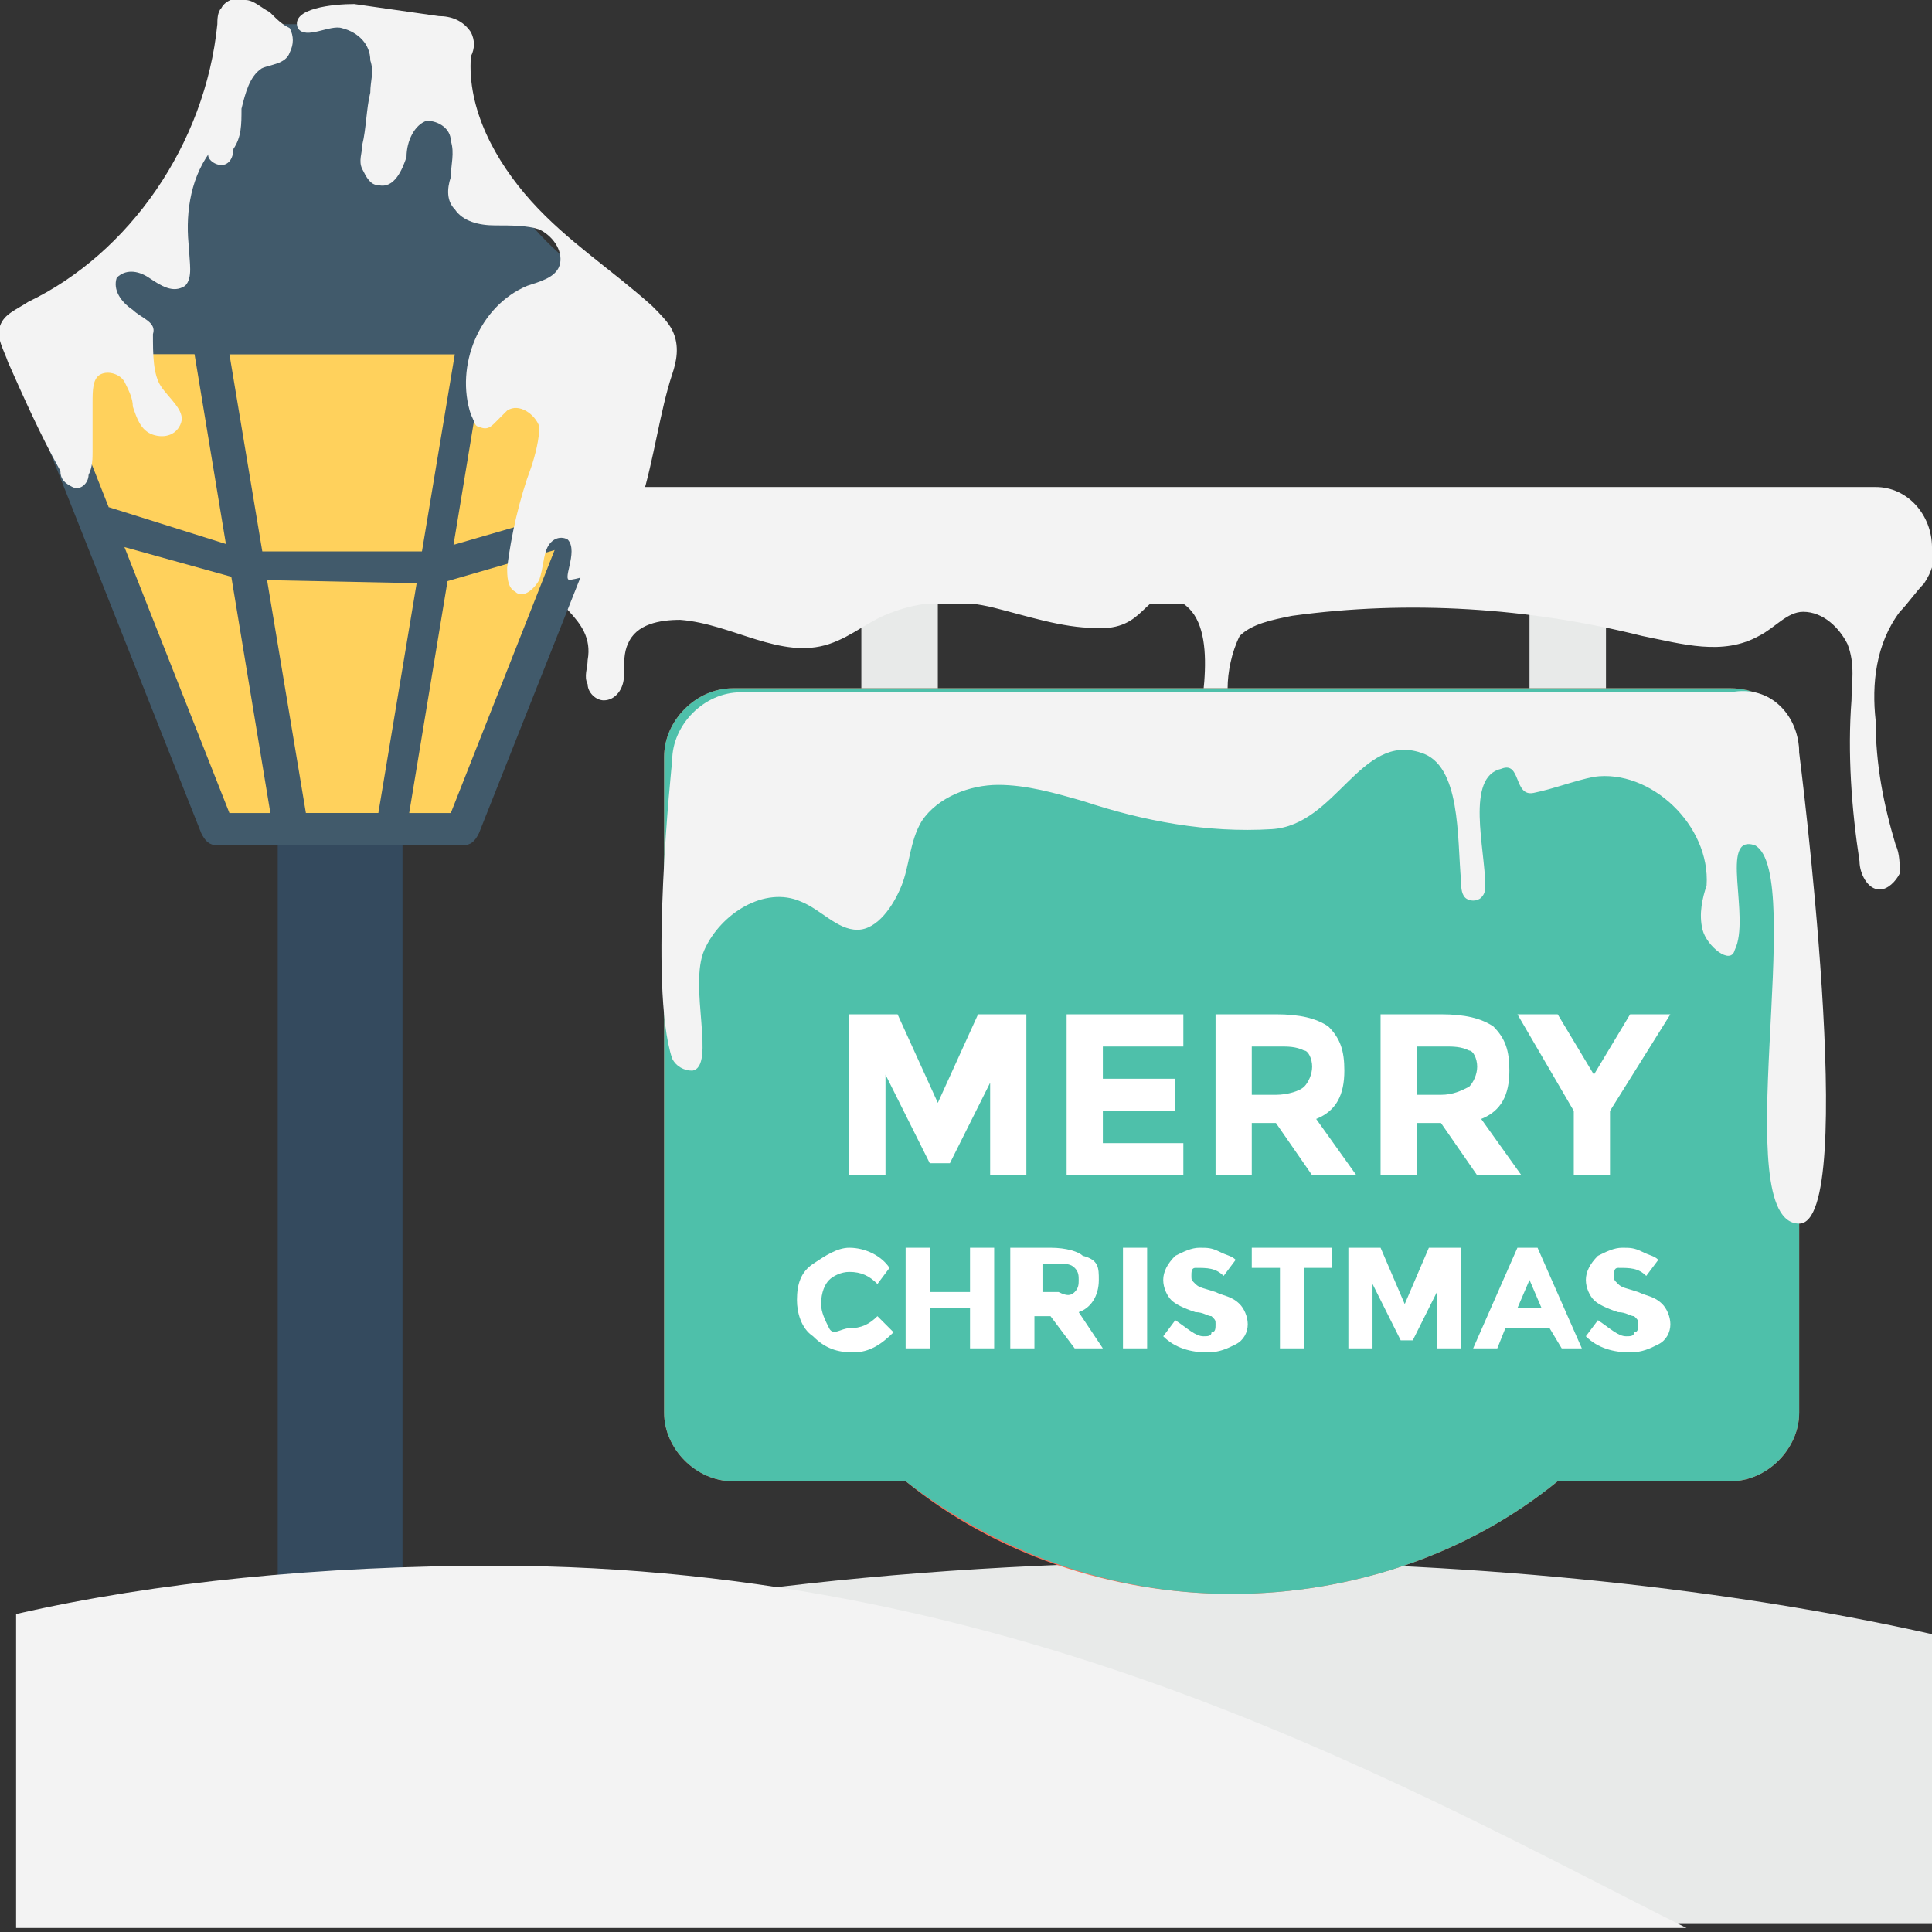 <?xml version="1.0" encoding="utf-8"?>
<!-- Generator: Adobe Illustrator 18.0.0, SVG Export Plug-In . SVG Version: 6.00 Build 0)  -->
<!DOCTYPE svg PUBLIC "-//W3C//DTD SVG 1.1//EN" "http://www.w3.org/Graphics/SVG/1.1/DTD/svg11.dtd">
<svg version="1.1" id="Layer_1" xmlns="http://www.w3.org/2000/svg" xmlns:xlink="http://www.w3.org/1999/xlink" x="0px" y="0px"
	 viewBox="0 0 48 48" enable-background="new 0 0 48 48" xml:space="preserve">
<rect x="0" y="0" width="48" height="48" fill="#333333" stroke="none"/>
<g>
	<g>
		<g>
			<path fill="#E8EAE9" d="M48,47.9v-7.3c-4.9-1.1-11.1-1.8-17.7-1.8c-16.4,0-29.7,4-29.7,8.9c0,0,0,0.1,0,0.1H48z"/>
		</g>
		<rect x="21.4" y="13.6" fill="#E8EAE9" width="1.9" height="6.7"/>
		<rect x="38" y="13.6" fill="#E8EAE9" width="1.9" height="6.7"/>
		<g>
			<path fill="#F3F3F3" d="M46.6,12.1H7.7V15h38.9c0.8,0,1.4-0.6,1.4-1.4C48,12.8,47.4,12.1,46.6,12.1z"/>
		</g>
		<g>
			<path fill="#F3F3F3" d="M13.6,14.2c-0.1,0.8,1.2,1.1,1,2.2c0,0.2-0.1,0.4,0,0.6c0,0.2,0.2,0.4,0.4,0.4c0.3,0,0.5-0.3,0.5-0.6
				c0-0.3,0-0.6,0.1-0.8c0.2-0.5,0.8-0.6,1.3-0.6c1.3,0.1,2.5,1,3.7,0.6c0.6-0.2,1-0.6,1.6-0.8c0.8-0.3,1.7-0.3,2.5-0.1
				s1.7,0.5,2.5,0.5c1.3,0.1,1.2-1,2-0.7c1.1,0.4,0.7,2.4,0.5,3.6c-0.1,0.4-0.2,0.7-0.1,1.1c0.1,0.4,0.4,0.7,0.8,0.6
				c0-1,0.1-2.1,0.1-3.1c0-0.4,0.1-0.9,0.3-1.3c0.3-0.3,0.8-0.4,1.3-0.5c2.9-0.4,5.9-0.2,8.7,0.5c1,0.2,2,0.5,2.9,0
				c0.4-0.2,0.7-0.6,1.1-0.6c0.5,0,0.9,0.4,1.1,0.8c0.2,0.5,0.1,1,0.1,1.4c-0.1,1.3,0,2.7,0.2,4c0,0.3,0.2,0.7,0.5,0.7
				c0.2,0,0.4-0.2,0.5-0.4c0-0.2,0-0.5-0.1-0.7c-0.3-1-0.5-2-0.5-3.1c-0.1-0.9,0-1.9,0.6-2.7c0.2-0.2,0.4-0.5,0.6-0.7
				c0.2-0.3,0.3-0.6,0.2-0.9c-0.2-0.5-0.8-0.6-1.3-0.6c-7.2-0.2-14.4-0.3-21.5-0.2c-1.8,0-3.6,0-5.4,0S16,13.3,14.4,14"/>
		</g>
		<g>
			<rect x="6.9" y="12.7" fill="#344A5E" width="3.1" height="28.1"/>
		</g>
		<g>
			<path fill="#F3705A" d="M44.7,18.8v16.3c0,0.9-0.8,1.7-1.7,1.7h-4.3c-2.2,1.8-5.1,2.8-8.1,2.8s-5.9-1-8.1-2.8h-4.3
				c-0.9,0-1.7-0.8-1.7-1.7V18.8c0-0.9,0.8-1.7,1.7-1.7H43C43.9,17.1,44.7,17.8,44.7,18.8z"/>
		</g>
		<g>
			<path fill="#4EC0AA" d="M44.7,18.8v16.3c0,0.9-0.8,1.7-1.7,1.7h-4.3c-2.2,1.8-5.1,2.8-8.1,2.8c-3.1,0-5.9-1.1-8.1-2.8h-4.3
				c-0.9,0-1.7-0.8-1.7-1.7V18.8c0-0.9,0.8-1.7,1.7-1.7H43C43.9,17.1,44.7,17.8,44.7,18.8z"/>
		</g>
		<g>
			<path fill="#FFFFFF" d="M24.7,26.7l-1.1,2.2h-0.5L22,26.7v2.5h-0.9v-4h1.2l1,2.2l1-2.2h1.2v4h-0.9V26.7z"/>
			<path fill="#FFFFFF" d="M29.4,25.2V26h-2v0.8h1.8v0.8h-1.8v0.8h2v0.8h-2.9v-4H29.4z"/>
			<path fill="#FFFFFF" d="M33.4,26.6c0,0.6-0.2,1-0.7,1.2l1,1.4h-1.1l-0.9-1.3h-0.6v1.3h-0.9v-4h1.5c0.6,0,1,0.1,1.3,0.3
				C33.3,25.8,33.4,26.1,33.4,26.6z M32.4,27c0.1-0.1,0.2-0.3,0.2-0.5c0-0.2-0.1-0.4-0.2-0.4C32.2,26,32,26,31.8,26h-0.7v1.2h0.6
				C32,27.2,32.3,27.1,32.4,27z"/>
			<path fill="#FFFFFF" d="M37.5,26.6c0,0.6-0.2,1-0.7,1.2l1,1.4h-1.1l-0.9-1.3h-0.6v1.3h-0.9v-4h1.5c0.6,0,1,0.1,1.3,0.3
				C37.4,25.8,37.5,26.1,37.5,26.6z M36.5,27c0.1-0.1,0.2-0.3,0.2-0.5c0-0.2-0.1-0.4-0.2-0.4C36.3,26,36.1,26,35.9,26h-0.7v1.2h0.6
				C36.1,27.2,36.3,27.1,36.5,27z"/>
			<path fill="#FFFFFF" d="M40,29.2h-0.9v-1.6l-1.4-2.4h1l0.9,1.5l0.9-1.5h1L40,27.6V29.2z"/>
			<path fill="#FFFFFF" d="M21.1,33c0.3,0,0.5-0.1,0.7-0.3l0.4,0.4c-0.3,0.3-0.6,0.5-1,0.5c-0.4,0-0.7-0.1-1-0.4
				c-0.3-0.2-0.4-0.6-0.4-0.9c0-0.4,0.1-0.7,0.4-0.9c0.3-0.2,0.6-0.4,0.9-0.4c0.4,0,0.8,0.2,1,0.5l-0.3,0.4
				c-0.2-0.2-0.4-0.3-0.7-0.3c-0.2,0-0.4,0.1-0.5,0.2c-0.1,0.1-0.2,0.3-0.2,0.6c0,0.2,0.1,0.4,0.2,0.6S20.9,33,21.1,33z"/>
			<path fill="#FFFFFF" d="M24.1,31h0.6v2.5h-0.6v-1h-1v1h-0.6V31h0.6v1.1h1V31z"/>
			<path fill="#FFFFFF" d="M27.3,31.8c0,0.4-0.2,0.7-0.5,0.8l0.6,0.9h-0.7l-0.6-0.8h-0.4v0.8h-0.6V31h1c0.4,0,0.7,0.1,0.8,0.2
				C27.3,31.3,27.3,31.5,27.3,31.8z M26.7,32.1c0.1-0.1,0.1-0.2,0.1-0.3c0-0.1,0-0.2-0.1-0.3c-0.1-0.1-0.2-0.1-0.4-0.1h-0.4v0.7h0.4
				C26.5,32.2,26.6,32.2,26.7,32.1z"/>
			<path fill="#FFFFFF" d="M27.9,31h0.6v2.5h-0.6V31z"/>
			<path fill="#FFFFFF" d="M29.7,31.5c-0.1,0-0.1,0.1-0.1,0.2c0,0.1,0,0.1,0.1,0.2s0.2,0.1,0.5,0.2c0.2,0.1,0.4,0.1,0.6,0.3
				c0.1,0.1,0.2,0.3,0.2,0.5c0,0.2-0.1,0.4-0.3,0.5c-0.2,0.1-0.4,0.2-0.7,0.2c-0.4,0-0.8-0.1-1.1-0.4l0.3-0.4
				c0.3,0.2,0.5,0.4,0.7,0.4c0.1,0,0.2,0,0.2-0.1c0.1,0,0.1-0.1,0.1-0.2c0-0.1,0-0.1-0.1-0.2c-0.1,0-0.2-0.1-0.4-0.1
				c-0.3-0.1-0.5-0.2-0.6-0.3c-0.1-0.1-0.2-0.3-0.2-0.5c0-0.2,0.1-0.4,0.3-0.6c0.2-0.1,0.4-0.2,0.6-0.2c0.2,0,0.3,0,0.5,0.1
				c0.2,0.1,0.3,0.1,0.4,0.2l-0.3,0.4c-0.2-0.2-0.4-0.2-0.7-0.2C29.8,31.4,29.7,31.5,29.7,31.5z"/>
			<path fill="#FFFFFF" d="M32.4,31.5v2h-0.6v-2h-0.7V31h2v0.5H32.4z"/>
			<path fill="#FFFFFF" d="M35.8,31.9l-0.7,1.4h-0.3l-0.7-1.4v1.6h-0.6V31h0.8l0.6,1.4l0.6-1.4h0.8v2.5h-0.6V31.9z"/>
			<path fill="#FFFFFF" d="M38.8,33.5L38.5,33h-1.1l-0.2,0.5h-0.6l1.1-2.5h0.5l1.1,2.5H38.8z M38,31.8l-0.3,0.7h0.6L38,31.8z"/>
			<path fill="#FFFFFF" d="M40.2,31.5c-0.1,0-0.1,0.1-0.1,0.2c0,0.1,0,0.1,0.1,0.2s0.2,0.1,0.5,0.2c0.2,0.1,0.4,0.1,0.6,0.3
				c0.1,0.1,0.2,0.3,0.2,0.5c0,0.2-0.1,0.4-0.3,0.5c-0.2,0.1-0.4,0.2-0.7,0.2c-0.4,0-0.8-0.1-1.1-0.4l0.3-0.4
				c0.3,0.2,0.5,0.4,0.7,0.4c0.1,0,0.2,0,0.2-0.1c0.1,0,0.1-0.1,0.1-0.2c0-0.1,0-0.1-0.1-0.2c-0.1,0-0.2-0.1-0.4-0.1
				c-0.3-0.1-0.5-0.2-0.6-0.3c-0.1-0.1-0.2-0.3-0.2-0.5c0-0.2,0.1-0.4,0.3-0.6c0.2-0.1,0.4-0.2,0.6-0.2c0.2,0,0.3,0,0.5,0.1
				c0.2,0.1,0.3,0.1,0.4,0.2l-0.3,0.4c-0.2-0.2-0.4-0.2-0.7-0.2C40.3,31.4,40.3,31.5,40.2,31.5z"/>
		</g>
		<g>
			<g>
				<path fill="#F3F3F3" d="M41.9,47.9c-6.8-3.4-16.4-9-29.6-9c-4.3,0-8.4,0.4-11.9,1.2v7.8L41.9,47.9z"/>
			</g>
		</g>
		<g>
			<path fill="#F3F3F3" d="M44.7,18.7c0,0,1.5,11.7,0,11.7c-1.8,0,0.2-8.7-1.1-9.4c-0.9-0.3-0.1,1.8-0.5,2.6
				c-0.1,0.4-0.7-0.1-0.8-0.5c-0.1-0.4,0-0.8,0.1-1.1c0.1-1.5-1.4-2.9-2.8-2.7c-0.5,0.1-1,0.3-1.5,0.4c-0.5,0.1-0.3-0.8-0.8-0.6
				c-0.9,0.2-0.4,2-0.4,2.9c0,0.1,0,0.2-0.1,0.3c-0.1,0.1-0.3,0.1-0.4,0c-0.1-0.1-0.1-0.3-0.1-0.4c-0.1-1.1,0-2.9-1-3.2
				c-1.5-0.5-2.1,1.8-3.7,1.9c-1.6,0.1-3.2-0.2-4.7-0.7c-0.7-0.2-1.4-0.4-2.1-0.4c-0.7,0-1.5,0.3-1.9,0.9c-0.3,0.5-0.3,1.1-0.5,1.6
				c-0.2,0.5-0.6,1.1-1.1,1.1c-0.5,0-0.9-0.5-1.4-0.7c-0.9-0.4-2,0.3-2.4,1.2c-0.4,0.9,0.3,2.9-0.3,3c-0.2,0-0.4-0.1-0.5-0.3
				c-0.6-1.8,0-7.4,0-7.4c0-0.9,0.8-1.7,1.7-1.7H43C44,17,44.7,17.8,44.7,18.7z"/>
		</g>
		<g>
			<g>
				<g>
					<g>
						<g>
							<path fill="#415A6B" d="M11.1,1H5.9C5.8,3.5,4.5,5.8,2.3,7.3L0.6,8.5h15.7l-1.7-1.2C12.5,5.8,11.2,3.5,11.1,1z"/>
							<path fill="#415A6B" d="M16.3,8.8H0.6c-0.2,0-0.3-0.1-0.4-0.3c-0.1-0.2,0-0.3,0.1-0.4L2,7c2.1-1.4,3.3-3.6,3.4-6
								c0-0.2,0.2-0.4,0.4-0.4h5.2c0.2,0,0.4,0.2,0.4,0.4c0.1,2.4,1.3,4.6,3.4,6l1.7,1.2c0.1,0.1,0.2,0.3,0.1,0.4
								C16.7,8.7,16.5,8.8,16.3,8.8z M1.8,8.1h13.3l-0.7-0.5c-2.2-1.5-3.5-3.8-3.7-6.2H6.3C6,3.8,4.7,6.1,2.6,7.6L1.8,8.1z"/>
						</g>
					</g>
					<g>
						<polygon fill="#FFD15C" points="5.4,20.6 11.5,20.6 16.3,8.5 0.6,8.5 						"/>
					</g>
					<g>
						<g>
							<path fill="#415A6B" d="M11.5,21H5.4c-0.2,0-0.3-0.1-0.4-0.3L0.2,8.6c0-0.1,0-0.2,0.1-0.3c0.1-0.1,0.2-0.2,0.3-0.2h15.7
								c0.1,0,0.3,0.1,0.3,0.2c0.1,0.1,0.1,0.2,0.1,0.3l-4.8,12.1C11.8,20.9,11.7,21,11.5,21z M5.7,20.2h5.5l4.5-11.4H1.2L5.7,20.2z
								"/>
						</g>
						<g>
							<path fill="#415A6B" d="M9.7,21H7.2c-0.2,0-0.4-0.1-0.4-0.3l-2-12.1c0-0.1,0-0.2,0.1-0.3C5,8.1,5.1,8.1,5.2,8.1h6.5
								c0.1,0,0.2,0,0.3,0.1c0.1,0.1,0.1,0.2,0.1,0.3l-2,12.1C10.1,20.8,9.9,21,9.7,21z M7.6,20.2h1.8l1.9-11.4H5.7L7.6,20.2z"/>
						</g>
					</g>
				</g>
				<g>
					<g>
						<polygon fill="#415A6B" points="10.9,14.5 6,14.4 2.4,13.4 2.7,12.6 6.2,13.7 10.7,13.7 14.5,12.6 14.7,13.4 						"/>
					</g>
				</g>
			</g>
			<g>
				<path fill="#F3F3F3" d="M7.2,1.3C7.1,1.6,6.7,1.6,6.5,1.7C6.2,1.9,6.1,2.3,6,2.7c0,0.4,0,0.7-0.2,1C5.8,3.9,5.7,4.1,5.5,4.1
					c-0.2,0-0.4-0.2-0.3-0.3C4.7,4.5,4.6,5.4,4.7,6.2c0,0.3,0.1,0.7-0.1,0.9C4.3,7.3,4,7.1,3.7,6.9c-0.3-0.2-0.6-0.2-0.8,0
					C2.8,7.2,3,7.5,3.3,7.7C3.5,7.9,3.9,8,3.8,8.3C3.8,8.8,3.8,9.3,4,9.6c0.2,0.3,0.6,0.6,0.5,0.9c-0.1,0.3-0.4,0.4-0.7,0.3
					c-0.3-0.1-0.4-0.4-0.5-0.7C3.3,9.9,3.2,9.7,3.1,9.5C3,9.3,2.7,9.2,2.5,9.3C2.3,9.4,2.3,9.7,2.3,10c0,0.4,0,0.8,0,1.2
					c0,0.2,0,0.4-0.1,0.6C2.2,12,2,12.2,1.8,12.1c-0.2-0.1-0.3-0.2-0.3-0.4C1,10.8,0.6,9.9,0.2,9C0.1,8.7-0.1,8.4,0,8.1
					c0.1-0.3,0.4-0.4,0.7-0.6c2.5-1.2,4.4-3.9,4.7-6.9c0-0.1,0-0.3,0.1-0.4c0.1-0.2,0.4-0.3,0.6-0.2c0.2,0,0.4,0.2,0.6,0.3
					C6.9,0.5,7,0.6,7.2,0.7C7.3,0.9,7.3,1.1,7.2,1.3z"/>
			</g>
			<g>
				<path fill="#F3F3F3" d="M16.7,9.3c-0.6,1.8-0.6,4.8-2.5,5.1c-0.3,0.1,0.2-0.7-0.1-1c-0.2-0.1-0.4,0-0.5,0.2
					c-0.1,0.2-0.1,0.5-0.2,0.8c-0.1,0.2-0.4,0.5-0.6,0.3c-0.2-0.1-0.2-0.4-0.2-0.6c0.1-0.8,0.3-1.7,0.6-2.5c0.1-0.3,0.2-0.7,0.2-1
					c-0.1-0.3-0.5-0.6-0.8-0.4c-0.1,0.1-0.2,0.2-0.3,0.3c-0.1,0.1-0.2,0.2-0.4,0.1c-0.1,0-0.1-0.1-0.2-0.3c-0.4-1.2,0.2-2.7,1.4-3.2
					c0.3-0.1,0.7-0.2,0.8-0.5c0.1-0.3-0.1-0.7-0.5-0.9c-0.3-0.1-0.7-0.1-1.1-0.1s-0.8-0.1-1-0.4c-0.2-0.2-0.2-0.5-0.1-0.8
					c0-0.3,0.1-0.6,0-0.9C11.2,3.2,10.9,3,10.6,3c-0.3,0.1-0.5,0.5-0.5,0.9C10,4.2,9.8,4.7,9.4,4.6C9.2,4.6,9.1,4.4,9,4.2
					C8.9,4,9,3.8,9,3.6c0.1-0.4,0.1-0.9,0.2-1.3c0-0.3,0.1-0.5,0-0.8C9.2,1.1,8.9,0.8,8.5,0.7C8.2,0.6,7.6,1,7.4,0.7
					C7.2,0.2,8.3,0.1,8.8,0.1c0.7,0.1,1.4,0.2,2.1,0.3c0.3,0,0.6,0.1,0.8,0.4c0.1,0.2,0.1,0.4,0,0.6c-0.1,1.3,0.6,2.6,1.5,3.6
					c0.9,1,2,1.7,3,2.6c0.2,0.2,0.4,0.4,0.5,0.6C16.9,8.6,16.8,9,16.7,9.3z"/>
			</g>
		</g>
	</g>
</g>
</svg>
